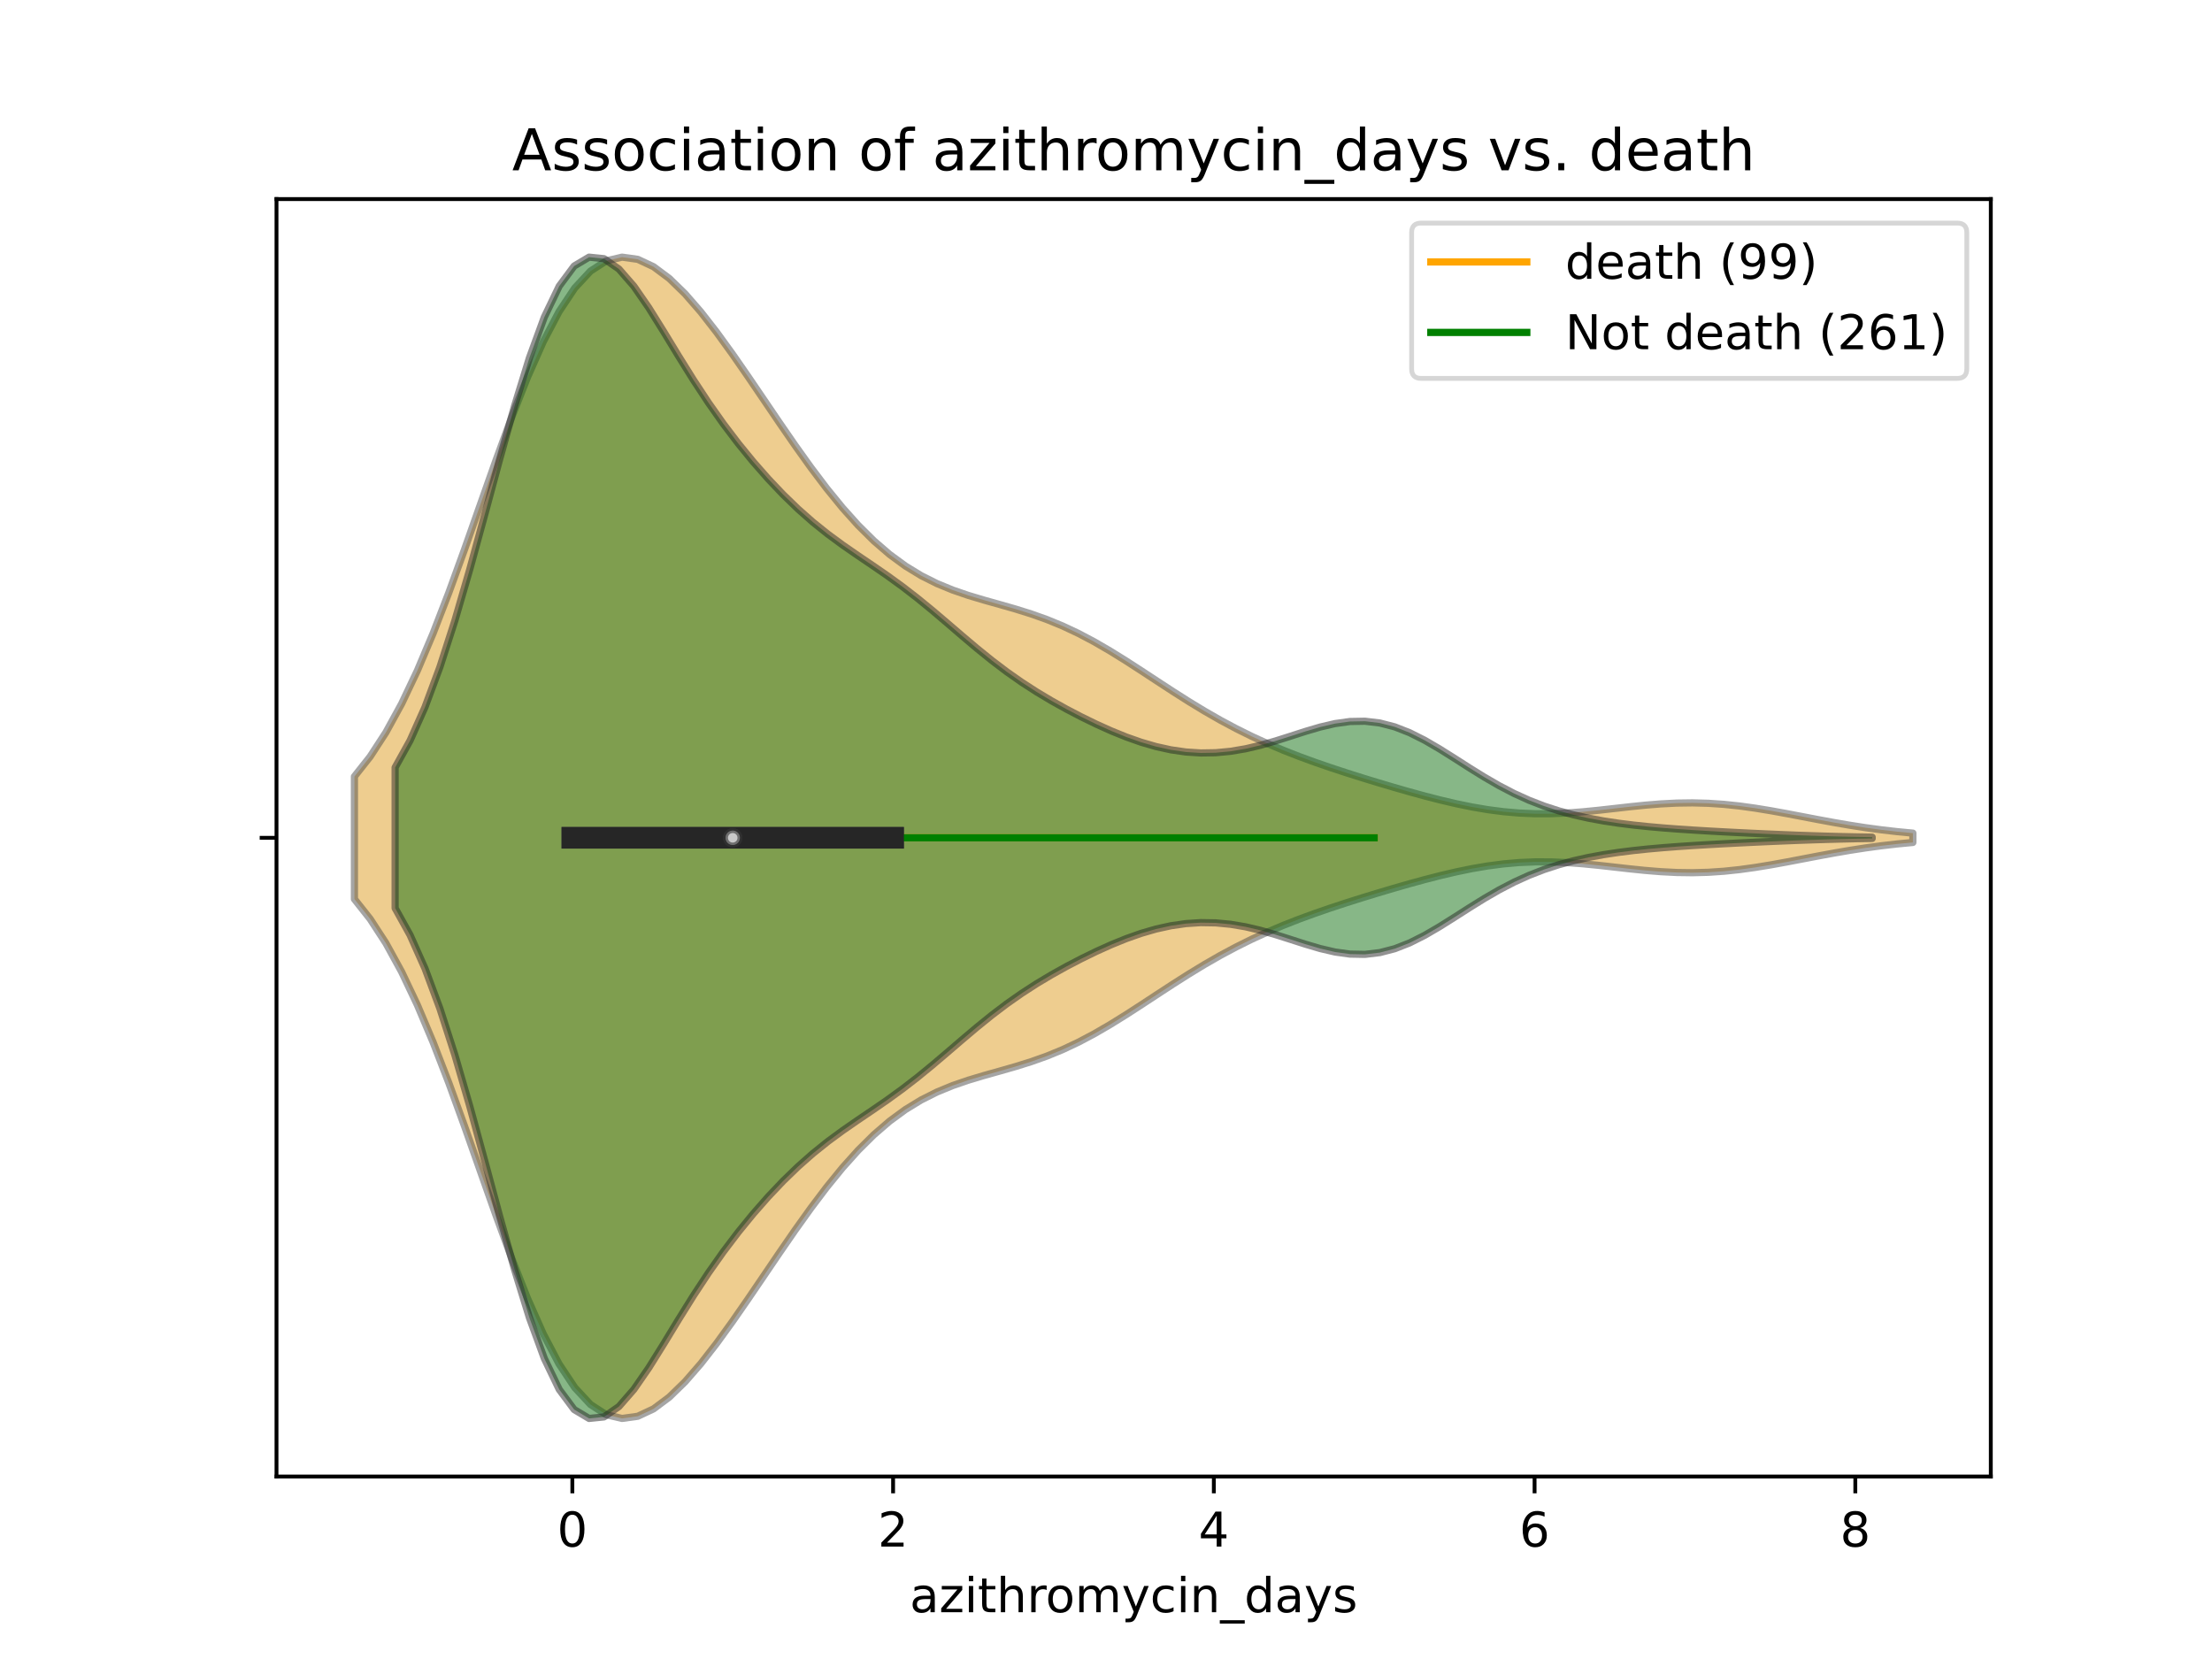 <?xml version="1.0" encoding="utf-8" standalone="no"?>
<!DOCTYPE svg PUBLIC "-//W3C//DTD SVG 1.1//EN"
  "http://www.w3.org/Graphics/SVG/1.1/DTD/svg11.dtd">
<!-- Created with matplotlib (https://matplotlib.org/) -->
<svg height="345.6pt" version="1.1" viewBox="0 0 460.8 345.6" width="460.8pt" xmlns="http://www.w3.org/2000/svg" xmlns:xlink="http://www.w3.org/1999/xlink">
 <defs>
  <style type="text/css">
*{stroke-linecap:butt;stroke-linejoin:round;}
  </style>
 </defs>
 <g id="figure_1">
  <g id="patch_1">
   <path d="M 0 345.6 
L 460.8 345.6 
L 460.8 0 
L 0 0 
z
" style="fill:#ffffff;"/>
  </g>
  <g id="axes_1">
   <g id="patch_2">
    <path d="M 57.6 307.584 
L 414.72 307.584 
L 414.72 41.472 
L 57.6 41.472 
z
" style="fill:#ffffff;"/>
   </g>
   <g id="PolyCollection_1">
    <defs>
     <path d="M 73.833 -158.305 
L 73.833 -183.839 
L 77.112 -187.985 
L 80.391 -193.027 
L 83.671 -199.006 
L 86.95 -205.912 
L 90.229 -213.677 
L 93.509 -222.168 
L 96.788 -231.191 
L 100.067 -240.493 
L 103.347 -249.779 
L 106.626 -258.736 
L 109.905 -267.053 
L 113.185 -274.446 
L 116.464 -280.687 
L 119.743 -285.612 
L 123.023 -289.139 
L 126.302 -291.258 
L 129.581 -292.032 
L 132.861 -291.576 
L 136.14 -290.04 
L 139.42 -287.594 
L 142.699 -284.405 
L 145.978 -280.635 
L 149.258 -276.425 
L 152.537 -271.903 
L 155.816 -267.18 
L 159.096 -262.356 
L 162.375 -257.525 
L 165.654 -252.776 
L 168.934 -248.193 
L 172.213 -243.855 
L 175.492 -239.829 
L 178.772 -236.171 
L 182.051 -232.92 
L 185.33 -230.094 
L 188.61 -227.69 
L 191.889 -225.686 
L 195.168 -224.039 
L 198.448 -222.689 
L 201.727 -221.563 
L 205.006 -220.582 
L 208.286 -219.662 
L 211.565 -218.724 
L 214.844 -217.698 
L 218.124 -216.529 
L 221.403 -215.18 
L 224.682 -213.635 
L 227.962 -211.898 
L 231.241 -209.994 
L 234.52 -207.959 
L 237.8 -205.839 
L 241.079 -203.685 
L 244.358 -201.545 
L 247.638 -199.461 
L 250.917 -197.467 
L 254.196 -195.585 
L 257.476 -193.83 
L 260.755 -192.203 
L 264.034 -190.702 
L 267.314 -189.317 
L 270.593 -188.032 
L 273.872 -186.833 
L 277.152 -185.701 
L 280.431 -184.624 
L 283.71 -183.587 
L 286.99 -182.583 
L 290.269 -181.609 
L 293.548 -180.668 
L 296.828 -179.77 
L 300.107 -178.929 
L 303.386 -178.163 
L 306.666 -177.491 
L 309.945 -176.933 
L 313.224 -176.507 
L 316.504 -176.224 
L 319.783 -176.087 
L 323.062 -176.094 
L 326.342 -176.23 
L 329.621 -176.475 
L 332.9 -176.797 
L 336.18 -177.163 
L 339.459 -177.533 
L 342.739 -177.868 
L 346.018 -178.134 
L 349.297 -178.301 
L 352.577 -178.346 
L 355.856 -178.259 
L 359.135 -178.038 
L 362.415 -177.692 
L 365.694 -177.237 
L 368.973 -176.698 
L 372.253 -176.101 
L 375.532 -175.476 
L 378.811 -174.849 
L 382.091 -174.245 
L 385.37 -173.683 
L 388.649 -173.175 
L 391.929 -172.732 
L 395.208 -172.355 
L 398.487 -172.043 
L 398.487 -170.101 
L 398.487 -170.101 
L 395.208 -169.789 
L 391.929 -169.412 
L 388.649 -168.969 
L 385.37 -168.461 
L 382.091 -167.899 
L 378.811 -167.295 
L 375.532 -166.668 
L 372.253 -166.043 
L 368.973 -165.446 
L 365.694 -164.907 
L 362.415 -164.452 
L 359.135 -164.106 
L 355.856 -163.885 
L 352.577 -163.798 
L 349.297 -163.843 
L 346.018 -164.01 
L 342.739 -164.276 
L 339.459 -164.611 
L 336.18 -164.981 
L 332.9 -165.347 
L 329.621 -165.669 
L 326.342 -165.914 
L 323.062 -166.05 
L 319.783 -166.057 
L 316.504 -165.92 
L 313.224 -165.637 
L 309.945 -165.211 
L 306.666 -164.653 
L 303.386 -163.981 
L 300.107 -163.215 
L 296.828 -162.374 
L 293.548 -161.476 
L 290.269 -160.535 
L 286.99 -159.561 
L 283.71 -158.557 
L 280.431 -157.52 
L 277.152 -156.443 
L 273.872 -155.311 
L 270.593 -154.112 
L 267.314 -152.827 
L 264.034 -151.442 
L 260.755 -149.941 
L 257.476 -148.314 
L 254.196 -146.559 
L 250.917 -144.677 
L 247.638 -142.683 
L 244.358 -140.599 
L 241.079 -138.459 
L 237.8 -136.305 
L 234.52 -134.185 
L 231.241 -132.15 
L 227.962 -130.246 
L 224.682 -128.509 
L 221.403 -126.964 
L 218.124 -125.615 
L 214.844 -124.446 
L 211.565 -123.42 
L 208.286 -122.482 
L 205.006 -121.562 
L 201.727 -120.581 
L 198.448 -119.455 
L 195.168 -118.105 
L 191.889 -116.458 
L 188.61 -114.454 
L 185.33 -112.05 
L 182.051 -109.224 
L 178.772 -105.973 
L 175.492 -102.315 
L 172.213 -98.289 
L 168.934 -93.951 
L 165.654 -89.368 
L 162.375 -84.619 
L 159.096 -79.788 
L 155.816 -74.964 
L 152.537 -70.241 
L 149.258 -65.719 
L 145.978 -61.509 
L 142.699 -57.739 
L 139.42 -54.55 
L 136.14 -52.104 
L 132.861 -50.568 
L 129.581 -50.112 
L 126.302 -50.886 
L 123.023 -53.005 
L 119.743 -56.532 
L 116.464 -61.457 
L 113.185 -67.698 
L 109.905 -75.091 
L 106.626 -83.408 
L 103.347 -92.365 
L 100.067 -101.651 
L 96.788 -110.953 
L 93.509 -119.976 
L 90.229 -128.467 
L 86.95 -136.232 
L 83.671 -143.138 
L 80.391 -149.117 
L 77.112 -154.159 
L 73.833 -158.305 
z
" id="m905d8f1ca4" style="stroke:#4c4c4c;stroke-opacity:0.5;stroke-width:1.5;"/>
    </defs>
    <g clip-path="url(#p33146b73d9)">
     <use style="fill:#df9c20;fill-opacity:0.5;stroke:#4c4c4c;stroke-opacity:0.5;stroke-width:1.5;" x="0" xlink:href="#m905d8f1ca4" y="345.6"/>
    </g>
   </g>
   <g id="PolyCollection_2">
    <defs>
     <path d="M 82.313 -156.419 
L 82.313 -185.725 
L 85.421 -191.321 
L 88.529 -198.283 
L 91.637 -206.632 
L 94.745 -216.271 
L 97.853 -226.964 
L 100.961 -238.329 
L 104.069 -249.861 
L 107.177 -260.971 
L 110.285 -271.05 
L 113.393 -279.538 
L 116.501 -286 
L 119.609 -290.181 
L 122.717 -292.032 
L 125.825 -291.713 
L 128.933 -289.553 
L 132.041 -285.988 
L 135.149 -281.496 
L 138.257 -276.517 
L 141.365 -271.412 
L 144.473 -266.43 
L 147.581 -261.71 
L 150.689 -257.305 
L 153.797 -253.211 
L 156.905 -249.405 
L 160.013 -245.866 
L 163.121 -242.59 
L 166.229 -239.579 
L 169.338 -236.834 
L 172.446 -234.34 
L 175.554 -232.054 
L 178.662 -229.903 
L 181.77 -227.799 
L 184.878 -225.655 
L 187.986 -223.399 
L 191.094 -220.997 
L 194.202 -218.455 
L 197.31 -215.814 
L 200.418 -213.143 
L 203.526 -210.517 
L 206.634 -208.003 
L 209.742 -205.646 
L 212.85 -203.466 
L 215.958 -201.457 
L 219.066 -199.6 
L 222.174 -197.87 
L 225.282 -196.251 
L 228.39 -194.737 
L 231.498 -193.338 
L 234.606 -192.076 
L 237.714 -190.98 
L 240.822 -190.077 
L 243.93 -189.393 
L 247.038 -188.945 
L 250.146 -188.744 
L 253.254 -188.794 
L 256.362 -189.089 
L 259.47 -189.615 
L 262.578 -190.345 
L 265.686 -191.236 
L 268.794 -192.223 
L 271.902 -193.224 
L 275.01 -194.14 
L 278.118 -194.865 
L 281.226 -195.298 
L 284.334 -195.356 
L 287.442 -194.987 
L 290.55 -194.18 
L 293.658 -192.963 
L 296.766 -191.401 
L 299.874 -189.59 
L 302.982 -187.636 
L 306.091 -185.647 
L 309.199 -183.717 
L 312.307 -181.92 
L 315.415 -180.304 
L 318.523 -178.893 
L 321.631 -177.689 
L 324.739 -176.678 
L 327.847 -175.84 
L 330.955 -175.149 
L 334.063 -174.58 
L 337.171 -174.111 
L 340.279 -173.723 
L 343.387 -173.398 
L 346.495 -173.124 
L 349.603 -172.888 
L 352.711 -172.681 
L 355.819 -172.494 
L 358.927 -172.322 
L 362.035 -172.161 
L 365.143 -172.009 
L 368.251 -171.866 
L 371.359 -171.733 
L 374.467 -171.61 
L 377.575 -171.501 
L 380.683 -171.406 
L 383.791 -171.325 
L 386.899 -171.259 
L 390.007 -171.207 
L 390.007 -170.937 
L 390.007 -170.937 
L 386.899 -170.885 
L 383.791 -170.819 
L 380.683 -170.738 
L 377.575 -170.643 
L 374.467 -170.534 
L 371.359 -170.411 
L 368.251 -170.278 
L 365.143 -170.135 
L 362.035 -169.983 
L 358.927 -169.822 
L 355.819 -169.65 
L 352.711 -169.463 
L 349.603 -169.256 
L 346.495 -169.02 
L 343.387 -168.746 
L 340.279 -168.421 
L 337.171 -168.033 
L 334.063 -167.564 
L 330.955 -166.995 
L 327.847 -166.304 
L 324.739 -165.466 
L 321.631 -164.455 
L 318.523 -163.251 
L 315.415 -161.84 
L 312.307 -160.224 
L 309.199 -158.427 
L 306.091 -156.497 
L 302.982 -154.508 
L 299.874 -152.554 
L 296.766 -150.743 
L 293.658 -149.181 
L 290.55 -147.964 
L 287.442 -147.157 
L 284.334 -146.788 
L 281.226 -146.846 
L 278.118 -147.279 
L 275.01 -148.004 
L 271.902 -148.92 
L 268.794 -149.921 
L 265.686 -150.908 
L 262.578 -151.799 
L 259.47 -152.529 
L 256.362 -153.055 
L 253.254 -153.35 
L 250.146 -153.4 
L 247.038 -153.199 
L 243.93 -152.751 
L 240.822 -152.067 
L 237.714 -151.164 
L 234.606 -150.068 
L 231.498 -148.806 
L 228.39 -147.407 
L 225.282 -145.893 
L 222.174 -144.274 
L 219.066 -142.544 
L 215.958 -140.687 
L 212.85 -138.678 
L 209.742 -136.498 
L 206.634 -134.141 
L 203.526 -131.627 
L 200.418 -129.001 
L 197.31 -126.33 
L 194.202 -123.689 
L 191.094 -121.147 
L 187.986 -118.745 
L 184.878 -116.489 
L 181.77 -114.345 
L 178.662 -112.241 
L 175.554 -110.09 
L 172.446 -107.804 
L 169.338 -105.31 
L 166.229 -102.565 
L 163.121 -99.554 
L 160.013 -96.278 
L 156.905 -92.739 
L 153.797 -88.933 
L 150.689 -84.839 
L 147.581 -80.434 
L 144.473 -75.714 
L 141.365 -70.732 
L 138.257 -65.627 
L 135.149 -60.648 
L 132.041 -56.156 
L 128.933 -52.591 
L 125.825 -50.431 
L 122.717 -50.112 
L 119.609 -51.963 
L 116.501 -56.144 
L 113.393 -62.606 
L 110.285 -71.094 
L 107.177 -81.173 
L 104.069 -92.283 
L 100.961 -103.815 
L 97.853 -115.18 
L 94.745 -125.873 
L 91.637 -135.512 
L 88.529 -143.861 
L 85.421 -150.823 
L 82.313 -156.419 
z
" id="m3a2a9a12db" style="stroke:#262626;stroke-opacity:0.5;stroke-width:1.5;"/>
    </defs>
    <g clip-path="url(#p33146b73d9)">
     <use style="fill:#107010;fill-opacity:0.5;stroke:#262626;stroke-opacity:0.5;stroke-width:1.5;" x="0" xlink:href="#m3a2a9a12db" y="345.6"/>
    </g>
   </g>
   <g id="matplotlib.axis_1">
    <g id="xtick_1">
     <g id="line2d_1">
      <defs>
       <path d="M 0 0 
L 0 3.5 
" id="m268e9b716d" style="stroke:#000000;stroke-width:0.8;"/>
      </defs>
      <g>
       <use style="stroke:#000000;stroke-width:0.8;" x="119.232" xlink:href="#m268e9b716d" y="307.584"/>
      </g>
     </g>
     <g id="text_1">
      <!-- 0 -->
      <defs>
       <path d="M 31.781 66.406 
Q 24.172 66.406 20.328 58.906 
Q 16.5 51.422 16.5 36.375 
Q 16.5 21.391 20.328 13.891 
Q 24.172 6.391 31.781 6.391 
Q 39.453 6.391 43.281 13.891 
Q 47.125 21.391 47.125 36.375 
Q 47.125 51.422 43.281 58.906 
Q 39.453 66.406 31.781 66.406 
z
M 31.781 74.219 
Q 44.047 74.219 50.516 64.516 
Q 56.984 54.828 56.984 36.375 
Q 56.984 17.969 50.516 8.266 
Q 44.047 -1.422 31.781 -1.422 
Q 19.531 -1.422 13.062 8.266 
Q 6.594 17.969 6.594 36.375 
Q 6.594 54.828 13.062 64.516 
Q 19.531 74.219 31.781 74.219 
z
" id="DejaVuSans-48"/>
      </defs>
      <g transform="translate(116.051 322.182)scale(0.1 -0.1)">
       <use xlink:href="#DejaVuSans-48"/>
      </g>
     </g>
    </g>
    <g id="xtick_2">
     <g id="line2d_2">
      <g>
       <use style="stroke:#000000;stroke-width:0.8;" x="186.048" xlink:href="#m268e9b716d" y="307.584"/>
      </g>
     </g>
     <g id="text_2">
      <!-- 2 -->
      <defs>
       <path d="M 19.188 8.297 
L 53.609 8.297 
L 53.609 0 
L 7.328 0 
L 7.328 8.297 
Q 12.938 14.109 22.625 23.891 
Q 32.328 33.688 34.812 36.531 
Q 39.547 41.844 41.422 45.531 
Q 43.312 49.219 43.312 52.781 
Q 43.312 58.594 39.234 62.25 
Q 35.156 65.922 28.609 65.922 
Q 23.969 65.922 18.812 64.312 
Q 13.672 62.703 7.812 59.422 
L 7.812 69.391 
Q 13.766 71.781 18.938 73 
Q 24.125 74.219 28.422 74.219 
Q 39.75 74.219 46.484 68.547 
Q 53.219 62.891 53.219 53.422 
Q 53.219 48.922 51.531 44.891 
Q 49.859 40.875 45.406 35.406 
Q 44.188 33.984 37.641 27.219 
Q 31.109 20.453 19.188 8.297 
z
" id="DejaVuSans-50"/>
      </defs>
      <g transform="translate(182.867 322.182)scale(0.1 -0.1)">
       <use xlink:href="#DejaVuSans-50"/>
      </g>
     </g>
    </g>
    <g id="xtick_3">
     <g id="line2d_3">
      <g>
       <use style="stroke:#000000;stroke-width:0.8;" x="252.864" xlink:href="#m268e9b716d" y="307.584"/>
      </g>
     </g>
     <g id="text_3">
      <!-- 4 -->
      <defs>
       <path d="M 37.797 64.312 
L 12.891 25.391 
L 37.797 25.391 
z
M 35.203 72.906 
L 47.609 72.906 
L 47.609 25.391 
L 58.016 25.391 
L 58.016 17.188 
L 47.609 17.188 
L 47.609 0 
L 37.797 0 
L 37.797 17.188 
L 4.891 17.188 
L 4.891 26.703 
z
" id="DejaVuSans-52"/>
      </defs>
      <g transform="translate(249.683 322.182)scale(0.1 -0.1)">
       <use xlink:href="#DejaVuSans-52"/>
      </g>
     </g>
    </g>
    <g id="xtick_4">
     <g id="line2d_4">
      <g>
       <use style="stroke:#000000;stroke-width:0.8;" x="319.68" xlink:href="#m268e9b716d" y="307.584"/>
      </g>
     </g>
     <g id="text_4">
      <!-- 6 -->
      <defs>
       <path d="M 33.016 40.375 
Q 26.375 40.375 22.484 35.828 
Q 18.609 31.297 18.609 23.391 
Q 18.609 15.531 22.484 10.953 
Q 26.375 6.391 33.016 6.391 
Q 39.656 6.391 43.531 10.953 
Q 47.406 15.531 47.406 23.391 
Q 47.406 31.297 43.531 35.828 
Q 39.656 40.375 33.016 40.375 
z
M 52.594 71.297 
L 52.594 62.312 
Q 48.875 64.062 45.094 64.984 
Q 41.312 65.922 37.594 65.922 
Q 27.828 65.922 22.672 59.328 
Q 17.531 52.734 16.797 39.406 
Q 19.672 43.656 24.016 45.922 
Q 28.375 48.188 33.594 48.188 
Q 44.578 48.188 50.953 41.516 
Q 57.328 34.859 57.328 23.391 
Q 57.328 12.156 50.688 5.359 
Q 44.047 -1.422 33.016 -1.422 
Q 20.359 -1.422 13.672 8.266 
Q 6.984 17.969 6.984 36.375 
Q 6.984 53.656 15.188 63.938 
Q 23.391 74.219 37.203 74.219 
Q 40.922 74.219 44.703 73.484 
Q 48.484 72.75 52.594 71.297 
z
" id="DejaVuSans-54"/>
      </defs>
      <g transform="translate(316.499 322.182)scale(0.1 -0.1)">
       <use xlink:href="#DejaVuSans-54"/>
      </g>
     </g>
    </g>
    <g id="xtick_5">
     <g id="line2d_5">
      <g>
       <use style="stroke:#000000;stroke-width:0.8;" x="386.496" xlink:href="#m268e9b716d" y="307.584"/>
      </g>
     </g>
     <g id="text_5">
      <!-- 8 -->
      <defs>
       <path d="M 31.781 34.625 
Q 24.75 34.625 20.719 30.859 
Q 16.703 27.094 16.703 20.516 
Q 16.703 13.922 20.719 10.156 
Q 24.75 6.391 31.781 6.391 
Q 38.812 6.391 42.859 10.172 
Q 46.922 13.969 46.922 20.516 
Q 46.922 27.094 42.891 30.859 
Q 38.875 34.625 31.781 34.625 
z
M 21.922 38.812 
Q 15.578 40.375 12.031 44.719 
Q 8.5 49.078 8.5 55.328 
Q 8.5 64.062 14.719 69.141 
Q 20.953 74.219 31.781 74.219 
Q 42.672 74.219 48.875 69.141 
Q 55.078 64.062 55.078 55.328 
Q 55.078 49.078 51.531 44.719 
Q 48 40.375 41.703 38.812 
Q 48.828 37.156 52.797 32.312 
Q 56.781 27.484 56.781 20.516 
Q 56.781 9.906 50.312 4.234 
Q 43.844 -1.422 31.781 -1.422 
Q 19.734 -1.422 13.25 4.234 
Q 6.781 9.906 6.781 20.516 
Q 6.781 27.484 10.781 32.312 
Q 14.797 37.156 21.922 38.812 
z
M 18.312 54.391 
Q 18.312 48.734 21.844 45.562 
Q 25.391 42.391 31.781 42.391 
Q 38.141 42.391 41.719 45.562 
Q 45.312 48.734 45.312 54.391 
Q 45.312 60.062 41.719 63.234 
Q 38.141 66.406 31.781 66.406 
Q 25.391 66.406 21.844 63.234 
Q 18.312 60.062 18.312 54.391 
z
" id="DejaVuSans-56"/>
      </defs>
      <g transform="translate(383.315 322.182)scale(0.1 -0.1)">
       <use xlink:href="#DejaVuSans-56"/>
      </g>
     </g>
    </g>
    <g id="text_6">
     <!-- azithromycin_days -->
     <defs>
      <path d="M 34.281 27.484 
Q 23.391 27.484 19.188 25 
Q 14.984 22.516 14.984 16.5 
Q 14.984 11.719 18.141 8.906 
Q 21.297 6.109 26.703 6.109 
Q 34.188 6.109 38.703 11.406 
Q 43.219 16.703 43.219 25.484 
L 43.219 27.484 
z
M 52.203 31.203 
L 52.203 0 
L 43.219 0 
L 43.219 8.297 
Q 40.141 3.328 35.547 0.953 
Q 30.953 -1.422 24.312 -1.422 
Q 15.922 -1.422 10.953 3.297 
Q 6 8.016 6 15.922 
Q 6 25.141 12.172 29.828 
Q 18.359 34.516 30.609 34.516 
L 43.219 34.516 
L 43.219 35.406 
Q 43.219 41.609 39.141 45 
Q 35.062 48.391 27.688 48.391 
Q 23 48.391 18.547 47.266 
Q 14.109 46.141 10.016 43.891 
L 10.016 52.203 
Q 14.938 54.109 19.578 55.047 
Q 24.219 56 28.609 56 
Q 40.484 56 46.344 49.844 
Q 52.203 43.703 52.203 31.203 
z
" id="DejaVuSans-97"/>
      <path d="M 5.516 54.688 
L 48.188 54.688 
L 48.188 46.484 
L 14.406 7.172 
L 48.188 7.172 
L 48.188 0 
L 4.297 0 
L 4.297 8.203 
L 38.094 47.516 
L 5.516 47.516 
z
" id="DejaVuSans-122"/>
      <path d="M 9.422 54.688 
L 18.406 54.688 
L 18.406 0 
L 9.422 0 
z
M 9.422 75.984 
L 18.406 75.984 
L 18.406 64.594 
L 9.422 64.594 
z
" id="DejaVuSans-105"/>
      <path d="M 18.312 70.219 
L 18.312 54.688 
L 36.812 54.688 
L 36.812 47.703 
L 18.312 47.703 
L 18.312 18.016 
Q 18.312 11.328 20.141 9.422 
Q 21.969 7.516 27.594 7.516 
L 36.812 7.516 
L 36.812 0 
L 27.594 0 
Q 17.188 0 13.234 3.875 
Q 9.281 7.766 9.281 18.016 
L 9.281 47.703 
L 2.688 47.703 
L 2.688 54.688 
L 9.281 54.688 
L 9.281 70.219 
z
" id="DejaVuSans-116"/>
      <path d="M 54.891 33.016 
L 54.891 0 
L 45.906 0 
L 45.906 32.719 
Q 45.906 40.484 42.875 44.328 
Q 39.844 48.188 33.797 48.188 
Q 26.516 48.188 22.312 43.547 
Q 18.109 38.922 18.109 30.906 
L 18.109 0 
L 9.078 0 
L 9.078 75.984 
L 18.109 75.984 
L 18.109 46.188 
Q 21.344 51.125 25.703 53.562 
Q 30.078 56 35.797 56 
Q 45.219 56 50.047 50.172 
Q 54.891 44.344 54.891 33.016 
z
" id="DejaVuSans-104"/>
      <path d="M 41.109 46.297 
Q 39.594 47.172 37.812 47.578 
Q 36.031 48 33.891 48 
Q 26.266 48 22.188 43.047 
Q 18.109 38.094 18.109 28.812 
L 18.109 0 
L 9.078 0 
L 9.078 54.688 
L 18.109 54.688 
L 18.109 46.188 
Q 20.953 51.172 25.484 53.578 
Q 30.031 56 36.531 56 
Q 37.453 56 38.578 55.875 
Q 39.703 55.766 41.062 55.516 
z
" id="DejaVuSans-114"/>
      <path d="M 30.609 48.391 
Q 23.391 48.391 19.188 42.75 
Q 14.984 37.109 14.984 27.297 
Q 14.984 17.484 19.156 11.844 
Q 23.344 6.203 30.609 6.203 
Q 37.797 6.203 41.984 11.859 
Q 46.188 17.531 46.188 27.297 
Q 46.188 37.016 41.984 42.703 
Q 37.797 48.391 30.609 48.391 
z
M 30.609 56 
Q 42.328 56 49.016 48.375 
Q 55.719 40.766 55.719 27.297 
Q 55.719 13.875 49.016 6.219 
Q 42.328 -1.422 30.609 -1.422 
Q 18.844 -1.422 12.172 6.219 
Q 5.516 13.875 5.516 27.297 
Q 5.516 40.766 12.172 48.375 
Q 18.844 56 30.609 56 
z
" id="DejaVuSans-111"/>
      <path d="M 52 44.188 
Q 55.375 50.25 60.062 53.125 
Q 64.75 56 71.094 56 
Q 79.641 56 84.281 50.016 
Q 88.922 44.047 88.922 33.016 
L 88.922 0 
L 79.891 0 
L 79.891 32.719 
Q 79.891 40.578 77.094 44.375 
Q 74.312 48.188 68.609 48.188 
Q 61.625 48.188 57.562 43.547 
Q 53.516 38.922 53.516 30.906 
L 53.516 0 
L 44.484 0 
L 44.484 32.719 
Q 44.484 40.625 41.703 44.406 
Q 38.922 48.188 33.109 48.188 
Q 26.219 48.188 22.156 43.531 
Q 18.109 38.875 18.109 30.906 
L 18.109 0 
L 9.078 0 
L 9.078 54.688 
L 18.109 54.688 
L 18.109 46.188 
Q 21.188 51.219 25.484 53.609 
Q 29.781 56 35.688 56 
Q 41.656 56 45.828 52.969 
Q 50 49.953 52 44.188 
z
" id="DejaVuSans-109"/>
      <path d="M 32.172 -5.078 
Q 28.375 -14.844 24.75 -17.812 
Q 21.141 -20.797 15.094 -20.797 
L 7.906 -20.797 
L 7.906 -13.281 
L 13.188 -13.281 
Q 16.891 -13.281 18.938 -11.516 
Q 21 -9.766 23.484 -3.219 
L 25.094 0.875 
L 2.984 54.688 
L 12.5 54.688 
L 29.594 11.922 
L 46.688 54.688 
L 56.203 54.688 
z
" id="DejaVuSans-121"/>
      <path d="M 48.781 52.594 
L 48.781 44.188 
Q 44.969 46.297 41.141 47.344 
Q 37.312 48.391 33.406 48.391 
Q 24.656 48.391 19.812 42.844 
Q 14.984 37.312 14.984 27.297 
Q 14.984 17.281 19.812 11.734 
Q 24.656 6.203 33.406 6.203 
Q 37.312 6.203 41.141 7.25 
Q 44.969 8.297 48.781 10.406 
L 48.781 2.094 
Q 45.016 0.344 40.984 -0.531 
Q 36.969 -1.422 32.422 -1.422 
Q 20.062 -1.422 12.781 6.344 
Q 5.516 14.109 5.516 27.297 
Q 5.516 40.672 12.859 48.328 
Q 20.219 56 33.016 56 
Q 37.156 56 41.109 55.141 
Q 45.062 54.297 48.781 52.594 
z
" id="DejaVuSans-99"/>
      <path d="M 54.891 33.016 
L 54.891 0 
L 45.906 0 
L 45.906 32.719 
Q 45.906 40.484 42.875 44.328 
Q 39.844 48.188 33.797 48.188 
Q 26.516 48.188 22.312 43.547 
Q 18.109 38.922 18.109 30.906 
L 18.109 0 
L 9.078 0 
L 9.078 54.688 
L 18.109 54.688 
L 18.109 46.188 
Q 21.344 51.125 25.703 53.562 
Q 30.078 56 35.797 56 
Q 45.219 56 50.047 50.172 
Q 54.891 44.344 54.891 33.016 
z
" id="DejaVuSans-110"/>
      <path d="M 50.984 -16.609 
L 50.984 -23.578 
L -0.984 -23.578 
L -0.984 -16.609 
z
" id="DejaVuSans-95"/>
      <path d="M 45.406 46.391 
L 45.406 75.984 
L 54.391 75.984 
L 54.391 0 
L 45.406 0 
L 45.406 8.203 
Q 42.578 3.328 38.25 0.953 
Q 33.938 -1.422 27.875 -1.422 
Q 17.969 -1.422 11.734 6.484 
Q 5.516 14.406 5.516 27.297 
Q 5.516 40.188 11.734 48.094 
Q 17.969 56 27.875 56 
Q 33.938 56 38.25 53.625 
Q 42.578 51.266 45.406 46.391 
z
M 14.797 27.297 
Q 14.797 17.391 18.875 11.75 
Q 22.953 6.109 30.078 6.109 
Q 37.203 6.109 41.297 11.75 
Q 45.406 17.391 45.406 27.297 
Q 45.406 37.203 41.297 42.844 
Q 37.203 48.484 30.078 48.484 
Q 22.953 48.484 18.875 42.844 
Q 14.797 37.203 14.797 27.297 
z
" id="DejaVuSans-100"/>
      <path d="M 44.281 53.078 
L 44.281 44.578 
Q 40.484 46.531 36.375 47.5 
Q 32.281 48.484 27.875 48.484 
Q 21.188 48.484 17.844 46.438 
Q 14.5 44.391 14.5 40.281 
Q 14.5 37.156 16.891 35.375 
Q 19.281 33.594 26.516 31.984 
L 29.594 31.297 
Q 39.156 29.25 43.188 25.516 
Q 47.219 21.781 47.219 15.094 
Q 47.219 7.469 41.188 3.016 
Q 35.156 -1.422 24.609 -1.422 
Q 20.219 -1.422 15.453 -0.562 
Q 10.688 0.297 5.422 2 
L 5.422 11.281 
Q 10.406 8.688 15.234 7.391 
Q 20.062 6.109 24.812 6.109 
Q 31.156 6.109 34.562 8.281 
Q 37.984 10.453 37.984 14.406 
Q 37.984 18.062 35.516 20.016 
Q 33.062 21.969 24.703 23.781 
L 21.578 24.516 
Q 13.234 26.266 9.516 29.906 
Q 5.812 33.547 5.812 39.891 
Q 5.812 47.609 11.281 51.797 
Q 16.75 56 26.812 56 
Q 31.781 56 36.172 55.266 
Q 40.578 54.547 44.281 53.078 
z
" id="DejaVuSans-115"/>
     </defs>
     <g transform="translate(189.512 335.861)scale(0.1 -0.1)">
      <use xlink:href="#DejaVuSans-97"/>
      <use x="61.279" xlink:href="#DejaVuSans-122"/>
      <use x="113.77" xlink:href="#DejaVuSans-105"/>
      <use x="141.553" xlink:href="#DejaVuSans-116"/>
      <use x="180.762" xlink:href="#DejaVuSans-104"/>
      <use x="244.141" xlink:href="#DejaVuSans-114"/>
      <use x="283.004" xlink:href="#DejaVuSans-111"/>
      <use x="344.186" xlink:href="#DejaVuSans-109"/>
      <use x="441.598" xlink:href="#DejaVuSans-121"/>
      <use x="500.777" xlink:href="#DejaVuSans-99"/>
      <use x="555.758" xlink:href="#DejaVuSans-105"/>
      <use x="583.541" xlink:href="#DejaVuSans-110"/>
      <use x="646.92" xlink:href="#DejaVuSans-95"/>
      <use x="696.92" xlink:href="#DejaVuSans-100"/>
      <use x="760.396" xlink:href="#DejaVuSans-97"/>
      <use x="821.676" xlink:href="#DejaVuSans-121"/>
      <use x="880.855" xlink:href="#DejaVuSans-115"/>
     </g>
    </g>
   </g>
   <g id="matplotlib.axis_2">
    <g id="ytick_1">
     <g id="line2d_6">
      <defs>
       <path d="M 0 0 
L -3.5 0 
" id="md008625ebe" style="stroke:#000000;stroke-width:0.8;"/>
      </defs>
      <g>
       <use style="stroke:#000000;stroke-width:0.8;" x="57.6" xlink:href="#md008625ebe" y="174.528"/>
      </g>
     </g>
    </g>
   </g>
   <g id="line2d_7">
    <path clip-path="url(#p33146b73d9)" d="M 119.232 174.528 
L 286.272 174.528 
" style="fill:none;stroke:#ffa500;stroke-linecap:square;stroke-width:1.5;"/>
   </g>
   <g id="line2d_8">
    <path clip-path="url(#p33146b73d9)" d="M 119.232 174.528 
L 186.048 174.528 
" style="fill:none;stroke:#4c4c4c;stroke-linecap:square;stroke-width:4.5;"/>
   </g>
   <g id="line2d_9">
    <path clip-path="url(#p33146b73d9)" d="M 119.232 174.528 
L 286.272 174.528 
" style="fill:none;stroke:#008000;stroke-linecap:square;stroke-width:1.5;"/>
   </g>
   <g id="line2d_10">
    <path clip-path="url(#p33146b73d9)" d="M 119.232 174.528 
L 186.048 174.528 
" style="fill:none;stroke:#262626;stroke-linecap:square;stroke-width:4.5;"/>
   </g>
   <g id="patch_3">
    <path d="M 57.6 307.584 
L 57.6 41.472 
" style="fill:none;stroke:#000000;stroke-linecap:square;stroke-linejoin:miter;stroke-width:0.8;"/>
   </g>
   <g id="patch_4">
    <path d="M 414.72 307.584 
L 414.72 41.472 
" style="fill:none;stroke:#000000;stroke-linecap:square;stroke-linejoin:miter;stroke-width:0.8;"/>
   </g>
   <g id="patch_5">
    <path d="M 57.6 307.584 
L 414.72 307.584 
" style="fill:none;stroke:#000000;stroke-linecap:square;stroke-linejoin:miter;stroke-width:0.8;"/>
   </g>
   <g id="patch_6">
    <path d="M 57.6 41.472 
L 414.72 41.472 
" style="fill:none;stroke:#000000;stroke-linecap:square;stroke-linejoin:miter;stroke-width:0.8;"/>
   </g>
   <g id="PathCollection_1">
    <defs>
     <path d="M 0 1.5 
C 0.398 1.5 0.779 1.342 1.061 1.061 
C 1.342 0.779 1.5 0.398 1.5 0 
C 1.5 -0.398 1.342 -0.779 1.061 -1.061 
C 0.779 -1.342 0.398 -1.5 0 -1.5 
C -0.398 -1.5 -0.779 -1.342 -1.061 -1.061 
C -1.342 -0.779 -1.5 -0.398 -1.5 0 
C -1.5 0.398 -1.342 0.779 -1.061 1.061 
C -0.779 1.342 -0.398 1.5 0 1.5 
z
" id="m8f76ec607a" style="stroke:#4c4c4c;stroke-opacity:0.5;"/>
    </defs>
    <g clip-path="url(#p33146b73d9)">
     <use style="fill:#ffffff;fill-opacity:0.5;stroke:#4c4c4c;stroke-opacity:0.5;" x="152.64" xlink:href="#m8f76ec607a" y="174.528"/>
    </g>
   </g>
   <g id="PathCollection_2">
    <defs>
     <path d="M 0 1.5 
C 0.398 1.5 0.779 1.342 1.061 1.061 
C 1.342 0.779 1.5 0.398 1.5 0 
C 1.5 -0.398 1.342 -0.779 1.061 -1.061 
C 0.779 -1.342 0.398 -1.5 0 -1.5 
C -0.398 -1.5 -0.779 -1.342 -1.061 -1.061 
C -1.342 -0.779 -1.5 -0.398 -1.5 0 
C -1.5 0.398 -1.342 0.779 -1.061 1.061 
C -0.779 1.342 -0.398 1.5 0 1.5 
z
" id="mb32700161e" style="stroke:#262626;stroke-opacity:0.5;"/>
    </defs>
    <g clip-path="url(#p33146b73d9)">
     <use style="fill:#ffffff;fill-opacity:0.5;stroke:#262626;stroke-opacity:0.5;" x="152.64" xlink:href="#mb32700161e" y="174.528"/>
    </g>
   </g>
   <g id="text_7">
    <!-- Association of azithromycin_days vs. death -->
    <defs>
     <path d="M 34.188 63.188 
L 20.797 26.906 
L 47.609 26.906 
z
M 28.609 72.906 
L 39.797 72.906 
L 67.578 0 
L 57.328 0 
L 50.688 18.703 
L 17.828 18.703 
L 11.188 0 
L 0.781 0 
z
" id="DejaVuSans-65"/>
     <path id="DejaVuSans-32"/>
     <path d="M 37.109 75.984 
L 37.109 68.5 
L 28.516 68.5 
Q 23.688 68.5 21.797 66.547 
Q 19.922 64.594 19.922 59.516 
L 19.922 54.688 
L 34.719 54.688 
L 34.719 47.703 
L 19.922 47.703 
L 19.922 0 
L 10.891 0 
L 10.891 47.703 
L 2.297 47.703 
L 2.297 54.688 
L 10.891 54.688 
L 10.891 58.5 
Q 10.891 67.625 15.141 71.797 
Q 19.391 75.984 28.609 75.984 
z
" id="DejaVuSans-102"/>
     <path d="M 2.984 54.688 
L 12.5 54.688 
L 29.594 8.797 
L 46.688 54.688 
L 56.203 54.688 
L 35.688 0 
L 23.484 0 
z
" id="DejaVuSans-118"/>
     <path d="M 10.688 12.406 
L 21 12.406 
L 21 0 
L 10.688 0 
z
" id="DejaVuSans-46"/>
     <path d="M 56.203 29.594 
L 56.203 25.203 
L 14.891 25.203 
Q 15.484 15.922 20.484 11.062 
Q 25.484 6.203 34.422 6.203 
Q 39.594 6.203 44.453 7.469 
Q 49.312 8.734 54.109 11.281 
L 54.109 2.781 
Q 49.266 0.734 44.188 -0.344 
Q 39.109 -1.422 33.891 -1.422 
Q 20.797 -1.422 13.156 6.188 
Q 5.516 13.812 5.516 26.812 
Q 5.516 40.234 12.766 48.109 
Q 20.016 56 32.328 56 
Q 43.359 56 49.781 48.891 
Q 56.203 41.797 56.203 29.594 
z
M 47.219 32.234 
Q 47.125 39.594 43.094 43.984 
Q 39.062 48.391 32.422 48.391 
Q 24.906 48.391 20.391 44.141 
Q 15.875 39.891 15.188 32.172 
z
" id="DejaVuSans-101"/>
    </defs>
    <g transform="translate(106.693 35.472)scale(0.12 -0.12)">
     <use xlink:href="#DejaVuSans-65"/>
     <use x="68.408" xlink:href="#DejaVuSans-115"/>
     <use x="120.508" xlink:href="#DejaVuSans-115"/>
     <use x="172.607" xlink:href="#DejaVuSans-111"/>
     <use x="233.789" xlink:href="#DejaVuSans-99"/>
     <use x="288.77" xlink:href="#DejaVuSans-105"/>
     <use x="316.553" xlink:href="#DejaVuSans-97"/>
     <use x="377.832" xlink:href="#DejaVuSans-116"/>
     <use x="417.041" xlink:href="#DejaVuSans-105"/>
     <use x="444.824" xlink:href="#DejaVuSans-111"/>
     <use x="506.006" xlink:href="#DejaVuSans-110"/>
     <use x="569.385" xlink:href="#DejaVuSans-32"/>
     <use x="601.172" xlink:href="#DejaVuSans-111"/>
     <use x="662.354" xlink:href="#DejaVuSans-102"/>
     <use x="697.559" xlink:href="#DejaVuSans-32"/>
     <use x="729.346" xlink:href="#DejaVuSans-97"/>
     <use x="790.625" xlink:href="#DejaVuSans-122"/>
     <use x="843.115" xlink:href="#DejaVuSans-105"/>
     <use x="870.898" xlink:href="#DejaVuSans-116"/>
     <use x="910.107" xlink:href="#DejaVuSans-104"/>
     <use x="973.486" xlink:href="#DejaVuSans-114"/>
     <use x="1012.35" xlink:href="#DejaVuSans-111"/>
     <use x="1073.531" xlink:href="#DejaVuSans-109"/>
     <use x="1170.943" xlink:href="#DejaVuSans-121"/>
     <use x="1230.123" xlink:href="#DejaVuSans-99"/>
     <use x="1285.104" xlink:href="#DejaVuSans-105"/>
     <use x="1312.887" xlink:href="#DejaVuSans-110"/>
     <use x="1376.266" xlink:href="#DejaVuSans-95"/>
     <use x="1426.266" xlink:href="#DejaVuSans-100"/>
     <use x="1489.742" xlink:href="#DejaVuSans-97"/>
     <use x="1551.021" xlink:href="#DejaVuSans-121"/>
     <use x="1610.201" xlink:href="#DejaVuSans-115"/>
     <use x="1662.301" xlink:href="#DejaVuSans-32"/>
     <use x="1694.088" xlink:href="#DejaVuSans-118"/>
     <use x="1753.268" xlink:href="#DejaVuSans-115"/>
     <use x="1805.367" xlink:href="#DejaVuSans-46"/>
     <use x="1837.154" xlink:href="#DejaVuSans-32"/>
     <use x="1868.941" xlink:href="#DejaVuSans-100"/>
     <use x="1932.418" xlink:href="#DejaVuSans-101"/>
     <use x="1993.941" xlink:href="#DejaVuSans-97"/>
     <use x="2055.221" xlink:href="#DejaVuSans-116"/>
     <use x="2094.43" xlink:href="#DejaVuSans-104"/>
    </g>
   </g>
   <g id="legend_1">
    <g id="patch_7">
     <path d="M 296.065 78.828 
L 407.72 78.828 
Q 409.72 78.828 409.72 76.828 
L 409.72 48.472 
Q 409.72 46.472 407.72 46.472 
L 296.065 46.472 
Q 294.065 46.472 294.065 48.472 
L 294.065 76.828 
Q 294.065 78.828 296.065 78.828 
z
" style="fill:#ffffff;opacity:0.8;stroke:#cccccc;stroke-linejoin:miter;"/>
    </g>
    <g id="line2d_11">
     <path d="M 298.065 54.57 
L 318.065 54.57 
" style="fill:none;stroke:#ffa500;stroke-linecap:square;stroke-width:1.5;"/>
    </g>
    <g id="line2d_12"/>
    <g id="text_8">
     <!-- death (99) -->
     <defs>
      <path d="M 31 75.875 
Q 24.469 64.656 21.281 53.656 
Q 18.109 42.672 18.109 31.391 
Q 18.109 20.125 21.312 9.062 
Q 24.516 -2 31 -13.188 
L 23.188 -13.188 
Q 15.875 -1.703 12.234 9.375 
Q 8.594 20.453 8.594 31.391 
Q 8.594 42.281 12.203 53.312 
Q 15.828 64.359 23.188 75.875 
z
" id="DejaVuSans-40"/>
      <path d="M 10.984 1.516 
L 10.984 10.5 
Q 14.703 8.734 18.5 7.812 
Q 22.312 6.891 25.984 6.891 
Q 35.75 6.891 40.891 13.453 
Q 46.047 20.016 46.781 33.406 
Q 43.953 29.203 39.594 26.953 
Q 35.25 24.703 29.984 24.703 
Q 19.047 24.703 12.672 31.312 
Q 6.297 37.938 6.297 49.422 
Q 6.297 60.641 12.938 67.422 
Q 19.578 74.219 30.609 74.219 
Q 43.266 74.219 49.922 64.516 
Q 56.594 54.828 56.594 36.375 
Q 56.594 19.141 48.406 8.859 
Q 40.234 -1.422 26.422 -1.422 
Q 22.703 -1.422 18.891 -0.688 
Q 15.094 0.047 10.984 1.516 
z
M 30.609 32.422 
Q 37.25 32.422 41.125 36.953 
Q 45.016 41.5 45.016 49.422 
Q 45.016 57.281 41.125 61.844 
Q 37.25 66.406 30.609 66.406 
Q 23.969 66.406 20.094 61.844 
Q 16.219 57.281 16.219 49.422 
Q 16.219 41.5 20.094 36.953 
Q 23.969 32.422 30.609 32.422 
z
" id="DejaVuSans-57"/>
      <path d="M 8.016 75.875 
L 15.828 75.875 
Q 23.141 64.359 26.781 53.312 
Q 30.422 42.281 30.422 31.391 
Q 30.422 20.453 26.781 9.375 
Q 23.141 -1.703 15.828 -13.188 
L 8.016 -13.188 
Q 14.5 -2 17.703 9.062 
Q 20.906 20.125 20.906 31.391 
Q 20.906 42.672 17.703 53.656 
Q 14.5 64.656 8.016 75.875 
z
" id="DejaVuSans-41"/>
     </defs>
     <g transform="translate(326.065 58.07)scale(0.1 -0.1)">
      <use xlink:href="#DejaVuSans-100"/>
      <use x="63.477" xlink:href="#DejaVuSans-101"/>
      <use x="125" xlink:href="#DejaVuSans-97"/>
      <use x="186.279" xlink:href="#DejaVuSans-116"/>
      <use x="225.488" xlink:href="#DejaVuSans-104"/>
      <use x="288.867" xlink:href="#DejaVuSans-32"/>
      <use x="320.654" xlink:href="#DejaVuSans-40"/>
      <use x="359.668" xlink:href="#DejaVuSans-57"/>
      <use x="423.291" xlink:href="#DejaVuSans-57"/>
      <use x="486.914" xlink:href="#DejaVuSans-41"/>
     </g>
    </g>
    <g id="line2d_13">
     <path d="M 298.065 69.249 
L 318.065 69.249 
" style="fill:none;stroke:#008000;stroke-linecap:square;stroke-width:1.5;"/>
    </g>
    <g id="line2d_14"/>
    <g id="text_9">
     <!-- Not death (261) -->
     <defs>
      <path d="M 9.812 72.906 
L 23.094 72.906 
L 55.422 11.922 
L 55.422 72.906 
L 64.984 72.906 
L 64.984 0 
L 51.703 0 
L 19.391 60.984 
L 19.391 0 
L 9.812 0 
z
" id="DejaVuSans-78"/>
      <path d="M 12.406 8.297 
L 28.516 8.297 
L 28.516 63.922 
L 10.984 60.406 
L 10.984 69.391 
L 28.422 72.906 
L 38.281 72.906 
L 38.281 8.297 
L 54.391 8.297 
L 54.391 0 
L 12.406 0 
z
" id="DejaVuSans-49"/>
     </defs>
     <g transform="translate(326.065 72.749)scale(0.1 -0.1)">
      <use xlink:href="#DejaVuSans-78"/>
      <use x="74.805" xlink:href="#DejaVuSans-111"/>
      <use x="135.986" xlink:href="#DejaVuSans-116"/>
      <use x="175.195" xlink:href="#DejaVuSans-32"/>
      <use x="206.982" xlink:href="#DejaVuSans-100"/>
      <use x="270.459" xlink:href="#DejaVuSans-101"/>
      <use x="331.982" xlink:href="#DejaVuSans-97"/>
      <use x="393.262" xlink:href="#DejaVuSans-116"/>
      <use x="432.471" xlink:href="#DejaVuSans-104"/>
      <use x="495.85" xlink:href="#DejaVuSans-32"/>
      <use x="527.637" xlink:href="#DejaVuSans-40"/>
      <use x="566.65" xlink:href="#DejaVuSans-50"/>
      <use x="630.273" xlink:href="#DejaVuSans-54"/>
      <use x="693.896" xlink:href="#DejaVuSans-49"/>
      <use x="757.52" xlink:href="#DejaVuSans-41"/>
     </g>
    </g>
   </g>
  </g>
 </g>
 <defs>
  <clipPath id="p33146b73d9">
   <rect height="266.112" width="357.12" x="57.6" y="41.472"/>
  </clipPath>
 </defs>
</svg>
